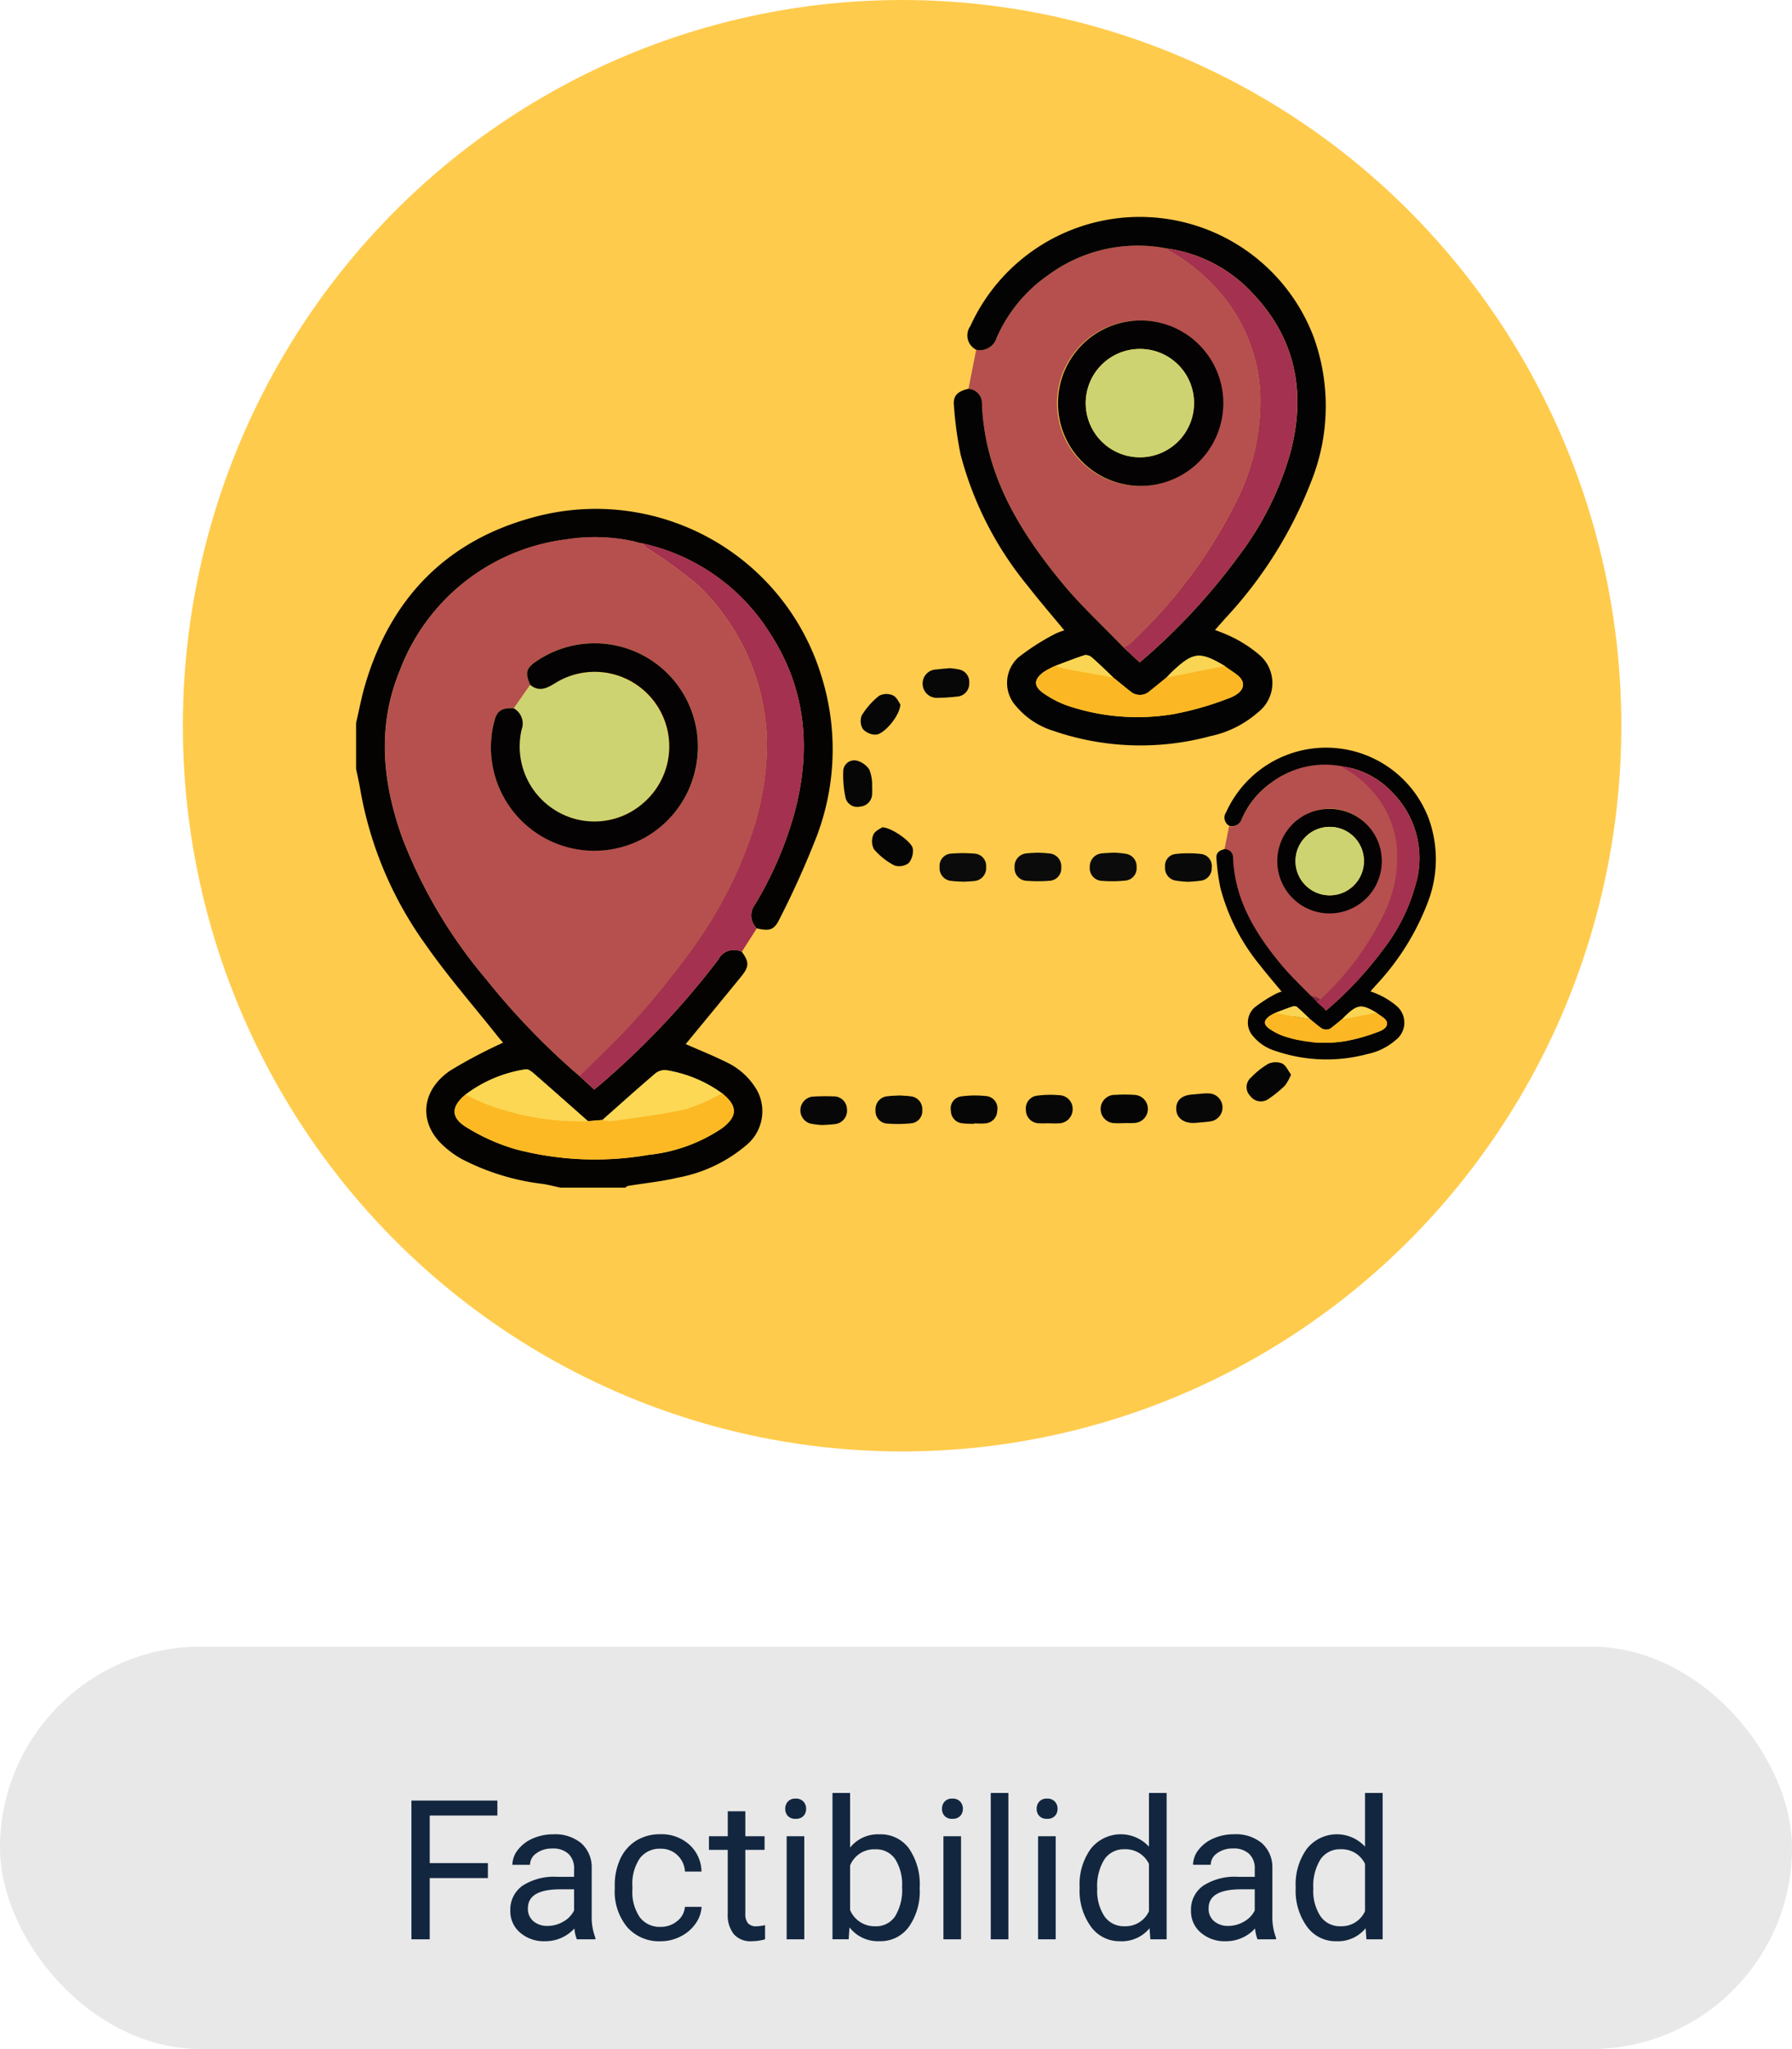 <svg xmlns="http://www.w3.org/2000/svg" xmlns:xlink="http://www.w3.org/1999/xlink" width="147" height="168" viewBox="0 0 147 168">
  <defs>
    <clipPath id="clip-path">
      <rect id="Rectángulo_35759" data-name="Rectángulo 35759" width="88.582" height="79.743" fill="none"/>
    </clipPath>
  </defs>
  <g id="Grupo_166664" data-name="Grupo 166664" transform="translate(-937 -1085)">
    <rect id="Rectángulo_51584" data-name="Rectángulo 51584" width="147" height="33" rx="16.5" transform="translate(937 1220)" fill="#e8e8e8"/>
    <path id="Trazado_255647" data-name="Trazado 255647" d="M34.023,11.977H29.25V17h-1.5V5.625H34.8V6.852H29.25v3.9h4.773ZM41.32,17a3.036,3.036,0,0,1-.2-.891,3.225,3.225,0,0,1-2.406,1.047,2.984,2.984,0,0,1-2.051-.707,2.287,2.287,0,0,1-.8-1.793,2.39,2.39,0,0,1,1-2.051,4.733,4.733,0,0,1,2.824-.73h1.406v-.664A1.623,1.623,0,0,0,40.641,10,1.821,1.821,0,0,0,39.3,9.555a2.107,2.107,0,0,0-1.3.391,1.151,1.151,0,0,0-.523.945H36.031a2,2,0,0,1,.449-1.223A3.066,3.066,0,0,1,37.7,8.734a4.1,4.1,0,0,1,1.691-.344,3.342,3.342,0,0,1,2.289.73,2.635,2.635,0,0,1,.859,2.012v3.891a4.757,4.757,0,0,0,.3,1.852V17Zm-2.4-1.1a2.54,2.54,0,0,0,1.289-.352,2.127,2.127,0,0,0,.883-.914V12.9H39.961q-2.656,0-2.656,1.555a1.316,1.316,0,0,0,.453,1.063A1.742,1.742,0,0,0,38.922,15.9Zm9.273.078a2.082,2.082,0,0,0,1.352-.469,1.649,1.649,0,0,0,.641-1.172h1.367a2.621,2.621,0,0,1-.5,1.383,3.293,3.293,0,0,1-1.23,1.047,3.55,3.55,0,0,1-1.629.391A3.482,3.482,0,0,1,45.449,16a4.59,4.59,0,0,1-1.02-3.152v-.242a5.089,5.089,0,0,1,.453-2.2,3.451,3.451,0,0,1,1.3-1.492,3.7,3.7,0,0,1,2-.531,3.39,3.39,0,0,1,2.363.852,3.043,3.043,0,0,1,1,2.211H50.188a1.992,1.992,0,0,0-.621-1.348,1.932,1.932,0,0,0-1.379-.527,2.023,2.023,0,0,0-1.707.793,3.724,3.724,0,0,0-.605,2.293v.273a3.65,3.65,0,0,0,.6,2.25A2.033,2.033,0,0,0,48.2,15.977ZM55.141,6.5V8.547h1.578V9.664H55.141v5.249a1.173,1.173,0,0,0,.211.763.888.888,0,0,0,.719.254,3.5,3.5,0,0,0,.688-.094V17a4.215,4.215,0,0,1-1.109.155,1.8,1.8,0,0,1-1.461-.586,2.517,2.517,0,0,1-.492-1.664V9.664H52.156V8.547H53.7V6.5ZM59.977,17H58.531V8.547h1.445ZM58.414,6.3a.863.863,0,0,1,.215-.594.807.807,0,0,1,.637-.242.819.819,0,0,1,.641.242.854.854,0,0,1,.219.594.826.826,0,0,1-.219.586.834.834,0,0,1-.641.234.821.821,0,0,1-.637-.234A.834.834,0,0,1,58.414,6.3Zm11.031,6.563a5.026,5.026,0,0,1-.891,3.113,2.846,2.846,0,0,1-2.391,1.176,2.947,2.947,0,0,1-2.477-1.133l-.07.977H62.289V5h1.445V9.477a2.93,2.93,0,0,1,2.414-1.086,2.863,2.863,0,0,1,2.418,1.164,5.177,5.177,0,0,1,.879,3.188ZM68,12.7a3.906,3.906,0,0,0-.57-2.281,1.888,1.888,0,0,0-1.641-.8,2.122,2.122,0,0,0-2.055,1.328V14.6A2.181,2.181,0,0,0,65.8,15.93a1.878,1.878,0,0,0,1.617-.8A4.153,4.153,0,0,0,68,12.7ZM72.836,17H71.391V8.547h1.445ZM71.273,6.3a.863.863,0,0,1,.215-.594.807.807,0,0,1,.637-.242.819.819,0,0,1,.641.242.854.854,0,0,1,.219.594.826.826,0,0,1-.219.586.834.834,0,0,1-.641.234.821.821,0,0,1-.637-.234A.834.834,0,0,1,71.273,6.3ZM76.719,17H75.273V5h1.445ZM80.6,17H79.156V8.547H80.6ZM79.039,6.3a.863.863,0,0,1,.215-.594.807.807,0,0,1,.637-.242.819.819,0,0,1,.641.242.854.854,0,0,1,.219.594.826.826,0,0,1-.219.586.834.834,0,0,1-.641.234.821.821,0,0,1-.637-.234A.834.834,0,0,1,79.039,6.3Zm3.523,6.4a4.952,4.952,0,0,1,.922-3.129,3.137,3.137,0,0,1,4.766-.168V5H89.7V17H88.367l-.07-.906a2.943,2.943,0,0,1-2.414,1.063,2.887,2.887,0,0,1-2.395-1.2,5.008,5.008,0,0,1-.926-3.141Zm1.445.164a3.749,3.749,0,0,0,.594,2.25,1.92,1.92,0,0,0,1.641.813A2.108,2.108,0,0,0,88.25,14.7V10.813a2.125,2.125,0,0,0-1.992-1.2,1.929,1.929,0,0,0-1.656.82A4.128,4.128,0,0,0,84.008,12.867ZM97.156,17a3.036,3.036,0,0,1-.2-.891,3.225,3.225,0,0,1-2.406,1.047,2.984,2.984,0,0,1-2.051-.707,2.288,2.288,0,0,1-.8-1.793,2.39,2.39,0,0,1,1-2.051,4.733,4.733,0,0,1,2.824-.73H96.93v-.664A1.623,1.623,0,0,0,96.477,10a1.821,1.821,0,0,0-1.336-.449,2.108,2.108,0,0,0-1.3.391,1.151,1.151,0,0,0-.523.945H91.867a2,2,0,0,1,.449-1.223,3.066,3.066,0,0,1,1.219-.934,4.1,4.1,0,0,1,1.691-.344,3.342,3.342,0,0,1,2.289.73,2.635,2.635,0,0,1,.859,2.012v3.891a4.757,4.757,0,0,0,.3,1.852V17Zm-2.4-1.1a2.54,2.54,0,0,0,1.289-.352,2.127,2.127,0,0,0,.883-.914V12.9H95.8q-2.656,0-2.656,1.555a1.316,1.316,0,0,0,.453,1.063A1.742,1.742,0,0,0,94.758,15.9Zm5.531-3.2a4.952,4.952,0,0,1,.922-3.129,3.137,3.137,0,0,1,4.766-.168V5h1.445V17h-1.328l-.07-.906a2.943,2.943,0,0,1-2.414,1.063,2.887,2.887,0,0,1-2.395-1.2,5.008,5.008,0,0,1-.926-3.141Zm1.445.164a3.749,3.749,0,0,0,.594,2.25,1.92,1.92,0,0,0,1.641.813,2.108,2.108,0,0,0,2.008-1.234V10.813a2.125,2.125,0,0,0-1.992-1.2,1.929,1.929,0,0,0-1.656.82A4.128,4.128,0,0,0,101.734,12.867Z" transform="translate(943 1227)" fill="#12263f"/>
    <ellipse id="Elipse_5160" data-name="Elipse 5160" cx="59" cy="59.5" rx="59" ry="59.5" transform="translate(952 1085)" fill="#ffb500" opacity="0.7"/>
    <g id="Grupo_165721" data-name="Grupo 165721" transform="translate(780.209 1202.628)">
      <g id="Grupo_165067" data-name="Grupo 165067" transform="translate(186 -100)" clip-path="url(#clip-path)">
        <path id="Trazado_146653" data-name="Trazado 146653" d="M31.646,160.051c.6.822.611,1.2-.034,2-1.517,1.867-3.053,3.719-4.572,5.566,1.086.479,2.238.939,3.346,1.488a5.683,5.683,0,0,1,2.526,2.34,3.6,3.6,0,0,1-.937,4.491,12.025,12.025,0,0,1-5.62,2.638c-1.328.318-2.7.448-4.051.671-.081.013-.151.1-.226.146H16.792c-.487-.1-.97-.233-1.462-.308a19.324,19.324,0,0,1-6.7-2.063,7.9,7.9,0,0,1-1.553-1.151c-1.953-1.859-1.738-4.446.638-6.074a40.479,40.479,0,0,1,4.346-2.293c-.068-.08-.238-.269-.4-.468-1.993-2.512-4.114-4.936-5.947-7.56a30.749,30.749,0,0,1-5.347-12.6c-.1-.617-.244-1.228-.368-1.841V141.3c.243-1.039.437-2.093.737-3.116,2.1-7.147,6.72-11.88,13.912-13.785a19.345,19.345,0,0,1,23.5,12.965,20.059,20.059,0,0,1-.348,13.183,73.341,73.341,0,0,1-3.041,6.769c-.453.956-.828,1.059-1.891.814a1.472,1.472,0,0,1-.138-1.966,30.1,30.1,0,0,0,3.259-7.6c1.363-5.176.918-10.119-2.06-14.666a16.471,16.471,0,0,0-10.462-7.331l-.37-.075-.246-.079a14.973,14.973,0,0,0-5.556-.182A16.816,16.816,0,0,0,3.561,137.064c-1.855,4.548-1.388,9.119.226,13.634a40.266,40.266,0,0,0,6.846,11.557,59.559,59.559,0,0,0,7.686,7.975l1.216,1.114c.234-.194.434-.352.626-.519a66.484,66.484,0,0,0,9.56-10.146,1.434,1.434,0,0,1,1.925-.628M30.01,171.646a10.666,10.666,0,0,0-4.516-1.881,1.227,1.227,0,0,0-.923.244c-1.473,1.252-2.909,2.546-4.358,3.827l-1.195.1c-1.488-1.313-2.972-2.631-4.47-3.933-.176-.153-.455-.354-.635-.312A10.841,10.841,0,0,0,8.99,171.75c-1.2.986-1.251,1.894.083,2.7a16.277,16.277,0,0,0,4,1.785A25.615,25.615,0,0,0,24,176.7a13.226,13.226,0,0,0,5.99-2.16c1.332-.984,1.333-1.854.023-2.892" transform="translate(0 -99.643)" fill="#040302"/>
        <path id="Trazado_146655" data-name="Trazado 146655" d="M0,221.153v0Z" transform="translate(0 -178.098)" fill="#555"/>
        <path id="Trazado_146656" data-name="Trazado 146656" d="M258.034,24.6l.634-3.209a1.436,1.436,0,0,0,1.693-1,12.191,12.191,0,0,1,4.232-5.129,12.368,12.368,0,0,1,9.748-2.166,1.122,1.122,0,0,0,.209.215,15.211,15.211,0,0,1,4.4,3.719,13.735,13.735,0,0,1,2.993,7.491A18.21,18.21,0,0,1,280.03,33.8a40.607,40.607,0,0,1-8.7,11.649,2.863,2.863,0,0,1-.579.348c-1.684-1.751-3.487-3.4-5.027-5.272-3.535-4.291-6.375-8.94-6.584-14.74a1.168,1.168,0,0,0-1.107-1.186M272.075,19a6.782,6.782,0,1,0,6.792,6.73A6.795,6.795,0,0,0,272.075,19" transform="translate(-207.799 -10.351)" fill="#a3314f" opacity="0.8"/>
        <path id="Trazado_146657" data-name="Trazado 146657" d="M253.044,14.883a1.168,1.168,0,0,1,1.107,1.186c.208,5.8,3.048,10.448,6.584,14.74,1.54,1.869,3.343,3.521,5.027,5.272l1.332,1.231a50.791,50.791,0,0,0,8.058-8.641,25.515,25.515,0,0,0,4.337-8.687c1.233-4.825.4-9.186-3.079-12.873a11.755,11.755,0,0,0-7.056-3.729A12.367,12.367,0,0,0,259.6,5.548a12.192,12.192,0,0,0-4.233,5.129,1.436,1.436,0,0,1-1.693,1,1.312,1.312,0,0,1-.477-1.933,15.26,15.26,0,0,1,28.162.887A16.619,16.619,0,0,1,281.2,22.38a34.9,34.9,0,0,1-7.121,11.358l-.814.922a13.249,13.249,0,0,1,1.544.643,10.757,10.757,0,0,1,2.055,1.356,3.033,3.033,0,0,1-.071,4.75,8.619,8.619,0,0,1-3.913,1.953,21.96,21.96,0,0,1-12.908-.45,6.45,6.45,0,0,1-3-1.985,2.829,2.829,0,0,1,.14-4,18.824,18.824,0,0,1,3.028-1.946,4.646,4.646,0,0,1,.768-.292c-1.015-1.231-2.024-2.394-2.966-3.608A28.169,28.169,0,0,1,252.4,20.277a30.459,30.459,0,0,1-.551-4.062c-.073-.774.323-1.143,1.2-1.332M269.3,38.546c-.46.372-.916.75-1.381,1.116a1.2,1.2,0,0,1-1.627,0c-.465-.367-.921-.744-1.382-1.116-.576-.545-1.141-1.1-1.737-1.625a.769.769,0,0,0-.6-.2c-.819.263-1.62.585-2.427.887a6.629,6.629,0,0,0-.944.5c-.8.6-.834,1.149-.02,1.722a8.127,8.127,0,0,0,1.979,1.027,17.959,17.959,0,0,0,8.64.706,25.367,25.367,0,0,0,4.508-1.277c.6-.207,1.439-.655,1.217-1.377-.164-.535-.957-.878-1.47-1.307-2.03-1.2-2.561-1.147-4.224.4-.186.173-.357.363-.535.545" transform="translate(-202.809 -0.633)" fill="#040303"/>
        <path id="Trazado_146658" data-name="Trazado 146658" d="M107.423,171.759a1.434,1.434,0,0,0-1.925.628,66.5,66.5,0,0,1-9.56,10.146c-.192.167-.391.325-.626.519L94.1,181.938c1.583-1.593,3.238-3.121,4.729-4.8a70.407,70.407,0,0,0,4.5-5.588,35.318,35.318,0,0,0,4.853-9.3,23.187,23.187,0,0,0,1.3-7.718,18.305,18.305,0,0,0-5.7-12.875,40.419,40.419,0,0,0-4.118-2.987,3.815,3.815,0,0,1-.419-.408A16.47,16.47,0,0,1,109.71,145.6c2.978,4.548,3.423,9.491,2.06,14.666a30.111,30.111,0,0,1-3.259,7.6,1.471,1.471,0,0,0,.138,1.966l-1.227,1.922" transform="translate(-75.777 -111.351)" fill="#a3314f"/>
        <path id="Trazado_146659" data-name="Trazado 146659" d="M311.142,268.531a7.933,7.933,0,0,1,.975.095,1.038,1.038,0,0,1,.873,1.111,1.006,1.006,0,0,1-.9,1.082,10.721,10.721,0,0,1-1.918.025,1.036,1.036,0,0,1-1.02-1.135,1.073,1.073,0,0,1,1.047-1.121c.28-.035.563-.035.945-.057" transform="translate(-248.963 -216.252)" fill="#0b0b0b"/>
        <path id="Trazado_146660" data-name="Trazado 146660" d="M342.741,271.141a8.64,8.64,0,0,1-1-.1,1.032,1.032,0,0,1-.871-1.114.961.961,0,0,1,.825-1.062,9.326,9.326,0,0,1,2.159,0,.993.993,0,0,1,.838,1.138,1.013,1.013,0,0,1-.868,1.043,10.54,10.54,0,0,1-1.08.091" transform="translate(-274.505 -216.472)" fill="#090909"/>
        <path id="Trazado_146661" data-name="Trazado 146661" d="M247.8,271.071c-.31-.018-.623-.017-.929-.059a1.052,1.052,0,0,1-1.013-1.15,1,1,0,0,1,.978-1.094,11.427,11.427,0,0,1,1.856,0,1.008,1.008,0,0,1,.979,1.1,1.055,1.055,0,0,1-1.019,1.151c-.282.034-.567.038-.852.056" transform="translate(-197.989 -216.412)" fill="#0b0b0b"/>
        <path id="Trazado_146662" data-name="Trazado 146662" d="M279.438,268.551c.284.018.57.02.851.059a1.056,1.056,0,0,1,1.018,1.149,1.013,1.013,0,0,1-.981,1.095,11.908,11.908,0,0,1-1.856,0,1.021,1.021,0,0,1-.988-1.1,1.062,1.062,0,0,1,1.026-1.15c.308-.036.619-.039.93-.057" transform="translate(-223.461 -216.268)" fill="#0b0b0b"/>
        <path id="Trazado_146663" data-name="Trazado 146663" d="M220.857,370.787c.271.02.583.023.889.068a1.053,1.053,0,0,1,.961,1.128,1,1,0,0,1-.911,1.084,10.74,10.74,0,0,1-1.93.027,1.018,1.018,0,0,1-.993-1.089,1.066,1.066,0,0,1,1.017-1.156c.306-.042.619-.041.968-.062" transform="translate(-176.261 -298.6)" fill="#080808"/>
        <path id="Trazado_146664" data-name="Trazado 146664" d="M252.5,373.126c-.31-.014-.623-.005-.929-.046a1.029,1.029,0,0,1-.966-1.032.992.992,0,0,1,.87-1.179,8.611,8.611,0,0,1,2-.025,1.012,1.012,0,0,1,.93,1.208,1.049,1.049,0,0,1-1.05,1.036c-.282.027-.568,0-.853,0v.032" transform="translate(-201.81 -298.61)" fill="#060606"/>
        <path id="Trazado_146665" data-name="Trazado 146665" d="M240.957,190.851a6.348,6.348,0,0,1,.727.1,1.04,1.04,0,0,1,.853,1.135,1.054,1.054,0,0,1-1,1.092c-.514.056-1.032.1-1.549.1a1.161,1.161,0,0,1-1.269-1.089,1.142,1.142,0,0,1,1.117-1.232c.333-.045.67-.066,1.123-.109" transform="translate(-192.24 -153.695)" fill="#070707"/>
        <path id="Trazado_146667" data-name="Trazado 146667" d="M207.618,231.714c0,.28.014.488,0,.693a1.052,1.052,0,0,1-.971,1.037.992.992,0,0,1-1.212-.726,8.838,8.838,0,0,1-.187-2.144.907.907,0,0,1,1.047-.907,1.763,1.763,0,0,1,1.1.759,3.415,3.415,0,0,1,.223,1.288" transform="translate(-165.285 -184.946)" fill="#060606"/>
        <path id="Trazado_146668" data-name="Trazado 146668" d="M378.872,357.8a3.931,3.931,0,0,1-.5.9,9.4,9.4,0,0,1-1.32,1.075,1.074,1.074,0,0,1-1.526-.223,1.027,1.027,0,0,1,.082-1.526A6.388,6.388,0,0,1,377,356.919a1.446,1.446,0,0,1,1.143-.029c.313.15.488.589.73.911" transform="translate(-302.176 -287.325)" fill="#050505"/>
        <path id="Trazado_146669" data-name="Trazado 146669" d="M347.016,372.331c-.874.013-1.438-.438-1.447-1.159-.009-.706.46-1.118,1.336-1.178.438-.03.877-.1,1.315-.088a1.153,1.153,0,0,1,.11,2.3c-.307.045-.617.065-.926.094-.129.012-.258.019-.387.028" transform="translate(-278.291 -297.889)" fill="#070707"/>
        <path id="Trazado_146670" data-name="Trazado 146670" d="M284.1,372.833c-.259,0-.519.013-.777,0a1.087,1.087,0,0,1-1.11-1.08,1.055,1.055,0,0,1,.976-1.192,8.412,8.412,0,0,1,1.78-.031,1.124,1.124,0,0,1,1.077,1.2,1.15,1.15,0,0,1-1.171,1.106c-.258.018-.518,0-.777,0" transform="translate(-227.266 -298.365)" fill="#070707"/>
        <path id="Trazado_146671" data-name="Trazado 146671" d="M315.783,372.741c-.259,0-.519.018-.777,0a1.16,1.16,0,1,1,.02-2.319,12.46,12.46,0,0,1,1.554,0,1.152,1.152,0,0,1,.057,2.3,6.423,6.423,0,0,1-.854.006v.012" transform="translate(-252.746 -298.285)" fill="#050505"/>
        <path id="Trazado_146672" data-name="Trazado 146672" d="M215.86,202.558c-.013.927-1.355,2.493-2.026,2.491a1.43,1.43,0,0,1-1.042-.456,1.256,1.256,0,0,1-.091-1.13,6.223,6.223,0,0,1,1.419-1.6,1.307,1.307,0,0,1,1.136-.033c.313.146.49.582.6.73" transform="translate(-171.214 -162.445)" fill="#060606"/>
        <path id="Trazado_146673" data-name="Trazado 146673" d="M394.43,331.324a15.079,15.079,0,0,1,.52-1.708,1.019,1.019,0,0,1,1.277-.6,1,1,0,0,1,.856,1.116,8.8,8.8,0,0,1-.547,2.068,1,1,0,0,1-1.314.508c-.562-.172-.817-.584-.793-1.383" transform="translate(-317.639 -264.924)" fill="#060606"/>
        <path id="Trazado_146674" data-name="Trazado 146674" d="M218.246,257.849c.788.023,2.446,1.22,2.5,1.753a1.575,1.575,0,0,1-.328,1.173,1.293,1.293,0,0,1-1.176.205,5.6,5.6,0,0,1-1.678-1.329,1.386,1.386,0,0,1-.05-1.2c.132-.312.581-.489.735-.607" transform="translate(-175.077 -207.65)" fill="#050505"/>
        <path id="Trazado_146676" data-name="Trazado 146676" d="M188.913,373.452a5.938,5.938,0,0,1-.937-.125,1.13,1.13,0,0,1,.182-2.2,15.509,15.509,0,0,1,1.708-.023A1.08,1.08,0,0,1,191,372.146a1.111,1.111,0,0,1-1.022,1.235,10.42,10.42,0,0,1-1.065.07" transform="translate(-150.731 -298.843)" fill="#070707"/>
        <path id="Trazado_146677" data-name="Trazado 146677" d="M33.234,136.14a3.815,3.815,0,0,0,.419.408,40.422,40.422,0,0,1,4.118,2.987,18.305,18.305,0,0,1,5.7,12.875,23.183,23.183,0,0,1-1.3,7.718,35.306,35.306,0,0,1-4.853,9.3,70.356,70.356,0,0,1-4.5,5.588c-1.491,1.675-3.146,3.2-4.729,4.8a59.571,59.571,0,0,1-7.686-7.975,40.266,40.266,0,0,1-6.846-11.557c-1.615-4.515-2.081-9.086-.226-13.634A16.816,16.816,0,0,1,27.062,135.8a14.968,14.968,0,0,1,5.556.182l.245.079.37.075m-9.187,11.607-1.341,1.926c-.963-.063-1.373.188-1.587.972a8.493,8.493,0,1,0,3.525-4.9c-.935.6-1.048.982-.6,2" transform="translate(-9.763 -109.221)" fill="#a3314f" opacity="0.8"/>
        <path id="Trazado_146678" data-name="Trazado 146678" d="M52.447,372.129l1.195-.1a2.68,2.68,0,0,0,.744.1c2.048-.3,4.113-.543,6.13-.993a15.619,15.619,0,0,0,2.923-1.3c1.31,1.038,1.309,1.908-.023,2.892a13.227,13.227,0,0,1-5.99,2.16,25.618,25.618,0,0,1-10.925-.463,16.273,16.273,0,0,1-4-1.785c-1.335-.807-1.284-1.714-.083-2.7.389.193.767.41,1.168.575a21.394,21.394,0,0,0,8.86,1.608" transform="translate(-33.429 -297.839)" fill="#fcb924"/>
        <path id="Trazado_146679" data-name="Trazado 146679" d="M56.208,364.006a21.393,21.393,0,0,1-8.86-1.608c-.4-.164-.779-.382-1.168-.574A10.844,10.844,0,0,1,51.1,359.76c.18-.041.459.159.635.312,1.5,1.3,2.982,2.62,4.47,3.933" transform="translate(-37.189 -289.716)" fill="#fbd754"/>
        <path id="Trazado_146680" data-name="Trazado 146680" d="M113.623,361.991a15.637,15.637,0,0,1-2.923,1.3c-2.017.451-4.082.689-6.13.993a2.675,2.675,0,0,1-.744-.1c1.448-1.28,2.885-2.575,4.358-3.827a1.227,1.227,0,0,1,.923-.244,10.666,10.666,0,0,1,4.516,1.881" transform="translate(-83.613 -289.988)" fill="#fcd855"/>
        <path id="Trazado_146681" data-name="Trazado 146681" d="M117.646,137.557l-.245-.079.245.079" transform="translate(-94.544 -110.713)" fill="#e4343e"/>
        <path id="Trazado_146682" data-name="Trazado 146682" d="M326.947,14.118A11.757,11.757,0,0,1,334,17.847c3.48,3.687,4.312,8.048,3.079,12.873a25.51,25.51,0,0,1-4.336,8.687,50.8,50.8,0,0,1-8.058,8.641l-1.332-1.232a2.874,2.874,0,0,0,.579-.347,40.607,40.607,0,0,0,8.7-11.649,18.209,18.209,0,0,0,1.915-9.277,13.735,13.735,0,0,0-2.993-7.491,15.213,15.213,0,0,0-4.4-3.719,1.112,1.112,0,0,1-.209-.215" transform="translate(-260.404 -11.369)" fill="#a3314f"/>
        <path id="Trazado_146683" data-name="Trazado 146683" d="M302.2,44.425a6.782,6.782,0,1,1,0,13.563,6.782,6.782,0,0,1,0-13.563m.035,2.333a4.441,4.441,0,0,0-4.458,4.425,4.442,4.442,0,1,0,8.884.026,4.43,4.43,0,0,0-4.426-4.451" transform="translate(-237.925 -35.776)" fill="#040202"/>
        <path id="Trazado_146684" data-name="Trazado 146684" d="M301.992,189.894c.513.428,1.306.771,1.47,1.307.222.722-.62,1.169-1.217,1.377a25.356,25.356,0,0,1-4.508,1.277,17.962,17.962,0,0,1-8.64-.706,8.131,8.131,0,0,1-1.979-1.028c-.814-.574-.782-1.12.02-1.722a6.616,6.616,0,0,1,.944-.5c.319.084.634.187.958.248,1.266.237,2.535.461,3.8.69.46.372.917.749,1.382,1.116a1.2,1.2,0,0,0,1.627,0c.466-.366.921-.743,1.382-1.116l4.759-.943" transform="translate(-230.74 -152.924)" fill="#fbb824"/>
        <path id="Trazado_146685" data-name="Trazado 146685" d="M346.3,186.439l-4.759.943c.178-.182.349-.372.535-.545,1.663-1.545,2.194-1.594,4.224-.4" transform="translate(-275.047 -149.469)" fill="#f9d553"/>
        <path id="Trazado_146686" data-name="Trazado 146686" d="M299.3,187.129c-1.268-.229-2.537-.453-3.8-.69-.324-.061-.639-.164-.958-.248.807-.3,1.608-.624,2.427-.887a.77.77,0,0,1,.6.2c.6.523,1.161,1.08,1.737,1.625" transform="translate(-237.193 -149.218)" fill="#f9d553"/>
        <path id="Trazado_146687" data-name="Trazado 146687" d="M66.488,195.372l1.34-1.927c.763.627,1.42.244,2.111-.181a6.115,6.115,0,1,1-2.811,3.829,1.421,1.421,0,0,0-.641-1.722" transform="translate(-53.544 -154.92)" fill="#ced371"/>
        <path id="Trazado_146688" data-name="Trazado 146688" d="M58.711,185.7a1.421,1.421,0,0,1,.641,1.722,6.144,6.144,0,0,0,2.754,6.634,6.076,6.076,0,0,0,7.215-.588,6.119,6.119,0,0,0-7.158-9.876c-.691.425-1.348.808-2.111.181-.451-1.014-.338-1.395.6-2a8.479,8.479,0,0,1,12.893,9.177,8.484,8.484,0,1,1-16.418-4.282c.214-.784.624-1.035,1.587-.972" transform="translate(-45.767 -145.25)" fill="#040202"/>
        <path id="Trazado_146689" data-name="Trazado 146689" d="M311.9,56.407a4.43,4.43,0,0,1,4.426,4.451,4.442,4.442,0,1,1-4.426-4.451" transform="translate(-247.585 -45.425)" fill="#ced371"/>
        <path id="Trazado_146690" data-name="Trazado 146690" d="M258.034,19.966l.39-1.943a.884.884,0,0,0,1.041-.6,7.409,7.409,0,0,1,2.6-3.105A7.7,7.7,0,0,1,268.063,13a.682.682,0,0,0,.128.13,9.319,9.319,0,0,1,2.707,2.252,8.246,8.246,0,0,1,1.84,4.536,10.882,10.882,0,0,1-1.178,5.617,24.622,24.622,0,0,1-5.35,7.053,1.766,1.766,0,0,1-.356.21c-1.035-1.06-2.144-2.06-3.092-3.192-2.174-2.6-3.921-5.413-4.049-8.925a.712.712,0,0,0-.681-.718m8.635-3.392a4.107,4.107,0,1,0,4.177,4.075,4.146,4.146,0,0,0-4.177-4.075" transform="translate(-186.812 32.099)" fill="#a3314f" opacity="0.8"/>
        <path id="Trazado_146691" data-name="Trazado 146691" d="M252.549,9.1a.689.689,0,0,1,.653.7c.123,3.421,1.8,6.163,3.883,8.694.908,1.1,1.972,2.077,2.965,3.109l.785.726a29.961,29.961,0,0,0,4.753-5.1,15.05,15.05,0,0,0,2.558-5.124,7.64,7.64,0,0,0-1.816-7.593,6.934,6.934,0,0,0-4.162-2.2,7.3,7.3,0,0,0-5.749,1.278,7.192,7.192,0,0,0-2.5,3.025.847.847,0,0,1-1,.588.774.774,0,0,1-.281-1.14,9,9,0,0,1,16.611.523,9.8,9.8,0,0,1-.095,6.932,20.581,20.581,0,0,1-4.2,6.7l-.48.544a7.816,7.816,0,0,1,.911.379,6.346,6.346,0,0,1,1.212.8,1.789,1.789,0,0,1-.042,2.8,5.084,5.084,0,0,1-2.308,1.152,12.953,12.953,0,0,1-7.614-.265,3.8,3.8,0,0,1-1.77-1.171,1.669,1.669,0,0,1,.083-2.358,11.1,11.1,0,0,1,1.786-1.148,2.739,2.739,0,0,1,.453-.172c-.6-.726-1.194-1.412-1.75-2.128a16.614,16.614,0,0,1-3.271-6.374,17.96,17.96,0,0,1-.325-2.4c-.043-.457.191-.674.706-.786m9.589,13.957c-.271.22-.54.442-.815.658a.707.707,0,0,1-.96,0c-.274-.216-.544-.439-.815-.658-.34-.321-.673-.65-1.025-.959a.454.454,0,0,0-.352-.118c-.483.155-.955.345-1.432.523a3.911,3.911,0,0,0-.557.3c-.473.355-.492.678-.012,1.016a4.794,4.794,0,0,0,1.167.606,10.593,10.593,0,0,0,5.1.416,14.962,14.962,0,0,0,2.659-.753c.352-.122.849-.386.718-.812-.1-.316-.565-.518-.867-.771-1.2-.705-1.51-.676-2.491.235-.11.1-.211.214-.316.321" transform="translate(-181.261 42.891)" fill="#040303"/>
        <path id="Trazado_146692" data-name="Trazado 146692" d="M325.475,14.118a6.934,6.934,0,0,1,4.162,2.2,7.64,7.64,0,0,1,1.816,7.593,15.047,15.047,0,0,1-2.558,5.124,29.964,29.964,0,0,1-4.753,5.1l-.785-.726a1.692,1.692,0,0,0,.341-.2,23.952,23.952,0,0,0,5.132-6.871,10.742,10.742,0,0,0,1.13-5.472,8.1,8.1,0,0,0-1.765-4.418,8.974,8.974,0,0,0-2.6-2.194.657.657,0,0,1-.123-.127" transform="translate(-244.567 31.09)" fill="#a3314f"/>
        <path id="Trazado_146693" data-name="Trazado 146693" d="M299.715,44.425a4.286,4.286,0,1,1,0,8.572,4.286,4.286,0,0,1,0-8.572m.022,1.474a2.807,2.807,0,0,0-2.817,2.8,2.807,2.807,0,1,0,5.615.017,2.8,2.8,0,0,0-2.8-2.813" transform="translate(-219.859 4.264)" fill="#040202"/>
        <path id="Trazado_146694" data-name="Trazado 146694" d="M295.647,189.894c.3.253.77.455.867.771.131.426-.366.69-.718.812a14.956,14.956,0,0,1-2.659.753,10.6,10.6,0,0,1-5.1-.416,4.794,4.794,0,0,1-1.167-.606c-.48-.338-.461-.661.012-1.016a3.9,3.9,0,0,1,.557-.3c.188.049.374.111.565.146.747.14,1.5.272,2.243.407.271.22.541.442.815.658a.707.707,0,0,0,.96,0c.275-.216.543-.439.815-.658l2.807-.556" transform="translate(-211.961 -124.501)" fill="#fbb824"/>
        <path id="Trazado_146695" data-name="Trazado 146695" d="M344.347,186.1l-2.807.556c.1-.107.206-.219.316-.321.981-.911,1.294-.94,2.491-.235" transform="translate(-260.662 -120.703)" fill="#f9d553"/>
        <path id="Trazado_146696" data-name="Trazado 146696" d="M297.342,186.375c-.748-.135-1.5-.267-2.243-.407-.191-.036-.377-.1-.565-.146.476-.178.948-.368,1.432-.523a.454.454,0,0,1,.352.118c.352.308.685.637,1.025.959" transform="translate(-219.054 -120.427)" fill="#f9d553"/>
        <path id="Trazado_146697" data-name="Trazado 146697" d="M310.256,56.407a2.8,2.8,0,0,1,2.8,2.813,2.807,2.807,0,1,1-2.8-2.813" transform="translate(-230.378 -6.244)" fill="#ced371"/>
      </g>
    </g>
  </g>
</svg>
